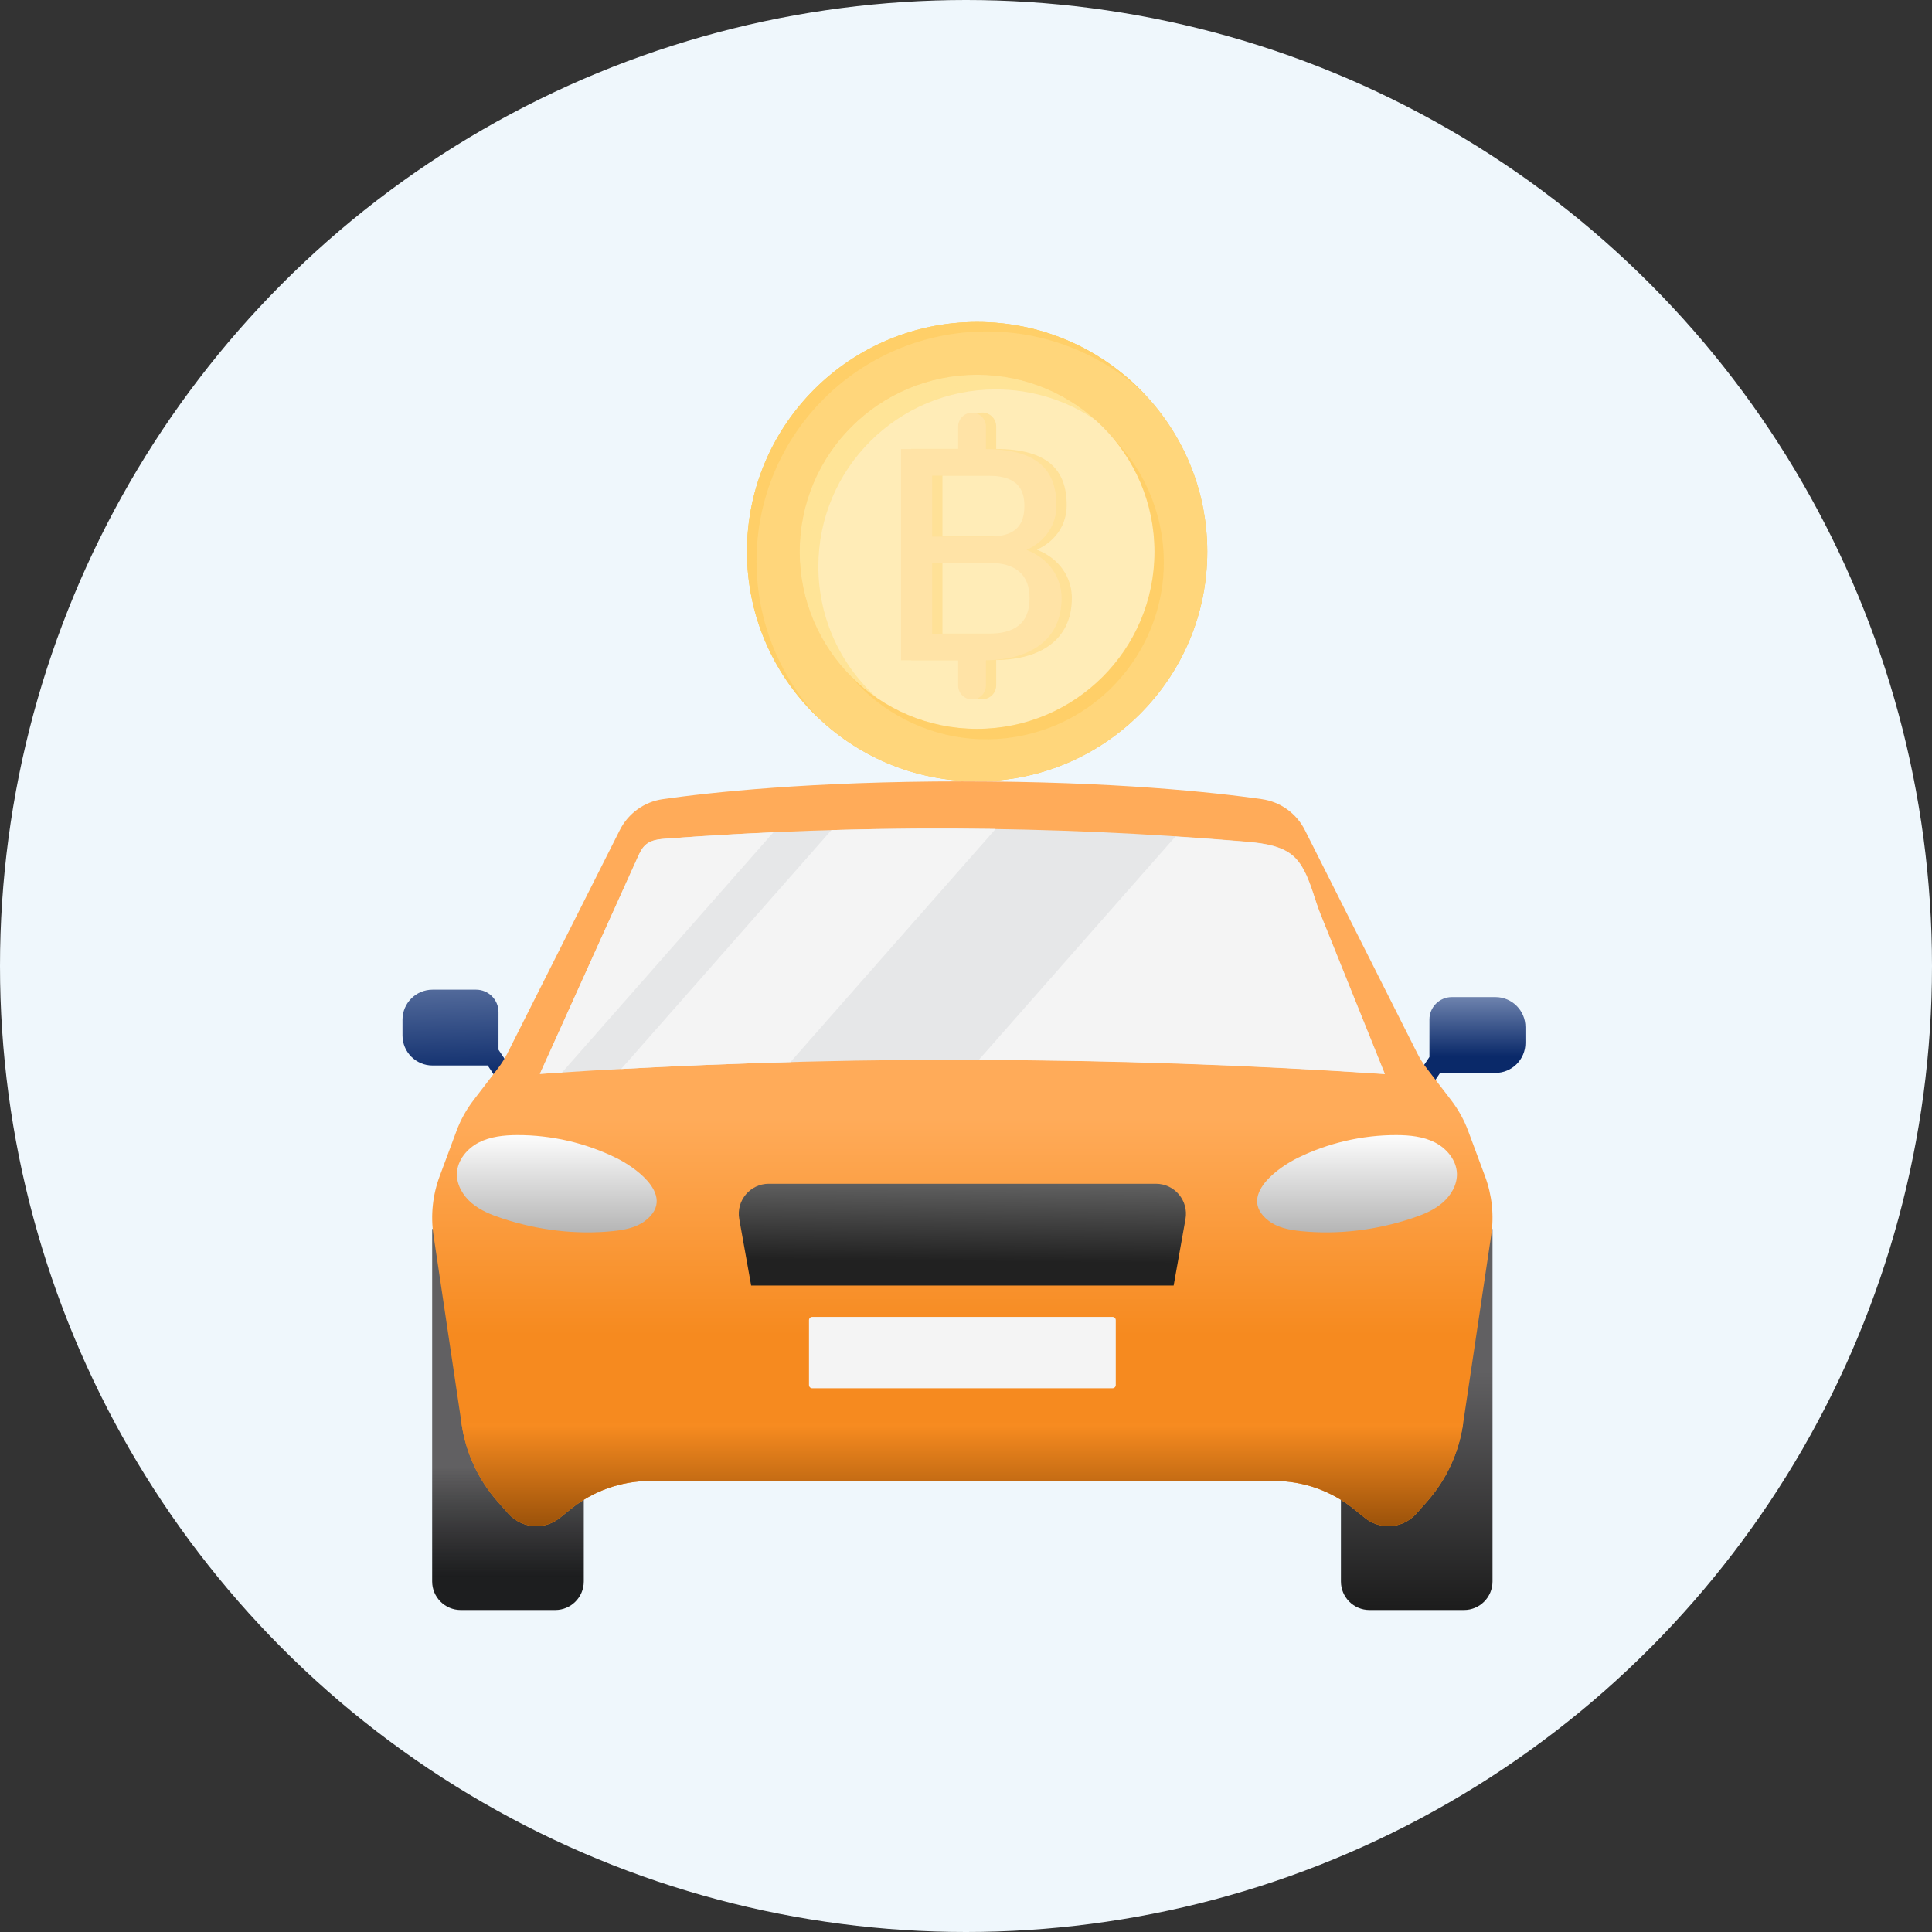 <svg width="48" height="48" viewBox="0 0 48 48" fill="none" xmlns="http://www.w3.org/2000/svg">
<rect x="0" y="0" width="48" height="48" fill="#333333" stroke="none"/>
<circle cx="24" cy="24" r="24" fill="#EFF7FC"/>
<path d="M24.276 19.412C27.434 19.412 29.994 16.858 29.994 13.706C29.994 10.555 27.434 8 24.276 8C21.119 8 18.559 10.555 18.559 13.706C18.559 16.858 21.119 19.412 24.276 19.412Z" fill="#FEC64C"/>
<path d="M24.276 19.412C27.434 19.412 29.994 16.858 29.994 13.706C29.994 10.555 27.434 8 24.276 8C21.119 8 18.559 10.555 18.559 13.706C18.559 16.858 21.119 19.412 24.276 19.412Z" fill="#FFD67B"/>
<g style="mix-blend-mode:screen" opacity="0.4">
<path fill-rule="evenodd" clip-rule="evenodd" d="M20.369 17.871C19.394 16.848 18.796 15.464 18.796 13.941C18.796 10.789 21.356 8.235 24.514 8.235C26.025 8.235 27.399 8.82 28.422 9.776C27.38 8.682 25.908 8 24.277 8C21.119 8 18.559 10.555 18.559 13.706C18.559 15.349 19.255 16.83 20.369 17.871Z" fill="#FEC64C"/>
</g>
<path d="M24.275 18.108C26.709 18.108 28.683 16.139 28.683 13.709C28.683 11.28 26.709 9.311 24.275 9.311C21.841 9.311 19.868 11.28 19.868 13.709C19.868 16.139 21.841 18.108 24.275 18.108Z" fill="#FEC64C"/>
<g style="mix-blend-mode:screen" opacity="0.4">
<path d="M25.452 18.265C27.829 17.744 29.334 15.398 28.812 13.026C28.29 10.653 25.94 9.152 23.562 9.672C21.185 10.193 19.68 12.539 20.202 14.912C20.724 17.285 23.075 18.786 25.452 18.265Z" fill="#FEC64C"/>
</g>
<g style="mix-blend-mode:multiply" opacity="0.8">
<path d="M24.275 18.108C26.709 18.108 28.683 16.139 28.683 13.709C28.683 11.28 26.709 9.311 24.275 9.311C21.841 9.311 19.868 11.28 19.868 13.709C19.868 16.139 21.841 18.108 24.275 18.108Z" fill="#FFF5D2"/>
</g>
<g style="mix-blend-mode:multiply" opacity="0.3">
<path d="M26.63 14.857C26.63 14.355 26.329 13.875 25.759 13.657C26.24 13.44 26.502 13.02 26.502 12.555C26.502 11.668 26.026 11.159 24.75 11.154L24.75 10.594C24.75 10.404 24.596 10.25 24.405 10.25C24.214 10.25 24.06 10.404 24.06 10.594L24.06 11.153L22.641 11.153L22.641 16.401L24.06 16.401L24.06 17.028C24.06 17.218 24.214 17.372 24.405 17.372C24.596 17.372 24.75 17.218 24.75 17.028L24.75 16.399C25.854 16.387 26.63 15.893 26.63 14.856L26.63 14.857ZM23.415 11.813L24.774 11.813C25.406 11.813 25.706 12.03 25.706 12.563C25.706 13.096 25.428 13.328 24.82 13.328L23.415 13.328L23.415 11.814L23.415 11.813ZM24.797 15.742L23.415 15.742L23.415 13.98L24.835 13.98C25.481 13.98 25.834 14.265 25.834 14.857C25.834 15.472 25.481 15.741 24.797 15.741L24.797 15.742Z" fill="#FEC64C"/>
</g>
<path d="M26.375 14.861C26.375 14.359 26.074 13.879 25.503 13.662C25.985 13.445 26.247 13.025 26.247 12.56C26.247 11.672 25.771 11.164 24.495 11.158L24.495 10.598C24.495 10.408 24.34 10.254 24.15 10.254C23.959 10.254 23.805 10.408 23.805 10.598L23.805 11.157L22.386 11.157L22.386 16.405L23.805 16.405L23.805 17.032C23.805 17.223 23.959 17.377 24.15 17.377C24.34 17.377 24.495 17.223 24.495 17.032L24.495 16.404C25.598 16.391 26.375 15.897 26.375 14.86L26.375 14.861ZM23.159 11.817L24.519 11.817C25.151 11.817 25.451 12.035 25.451 12.568C25.451 13.101 25.173 13.333 24.564 13.333L23.159 13.333L23.159 11.818L23.159 11.817ZM24.541 15.746L23.159 15.746L23.159 13.984L24.579 13.984C25.226 13.984 25.579 14.269 25.579 14.861C25.579 15.476 25.226 15.745 24.542 15.745L24.541 15.746Z" fill="#FFE3A6"/>
<g style="mix-blend-mode:multiply" opacity="0.3">
<path d="M20.332 14.073C20.332 11.644 22.305 9.675 24.739 9.675C25.66 9.675 26.515 9.957 27.222 10.439C26.441 9.738 25.408 9.311 24.275 9.311C21.841 9.311 19.868 11.28 19.868 13.709C19.868 15.22 20.631 16.552 21.793 17.344C20.896 16.538 20.332 15.371 20.332 14.073L20.332 14.073Z" fill="#FFD04E"/>
</g>
<path fill-rule="evenodd" clip-rule="evenodd" d="M10.746 24.588H11.829C12.136 24.588 12.385 24.837 12.385 25.145V26.08L12.663 26.496C12.731 26.597 12.704 26.733 12.603 26.801C12.565 26.826 12.523 26.838 12.48 26.838C12.41 26.838 12.34 26.804 12.297 26.741L12.117 26.472H10.746C10.334 26.472 10 26.138 10 25.726V25.334C10 24.922 10.334 24.588 10.746 24.588Z" fill="url(#paint0_linear_26045_11252)"/>
<path fill-rule="evenodd" clip-rule="evenodd" d="M37.153 24.772H36.071C35.763 24.772 35.514 25.021 35.514 25.329V26.26L35.233 26.68C35.166 26.781 35.193 26.917 35.294 26.985C35.331 27.01 35.374 27.022 35.416 27.022C35.487 27.022 35.557 26.988 35.599 26.924L35.779 26.656H37.153C37.565 26.656 37.899 26.322 37.899 25.91V25.518C37.899 25.106 37.565 24.772 37.153 24.772Z" fill="url(#paint1_linear_26045_11252)"/>
<path fill-rule="evenodd" clip-rule="evenodd" d="M10.737 30.533V39.291C10.737 39.682 11.055 40 11.447 40H13.795C14.186 40 14.504 39.682 14.504 39.291V30.533H10.737Z" fill="url(#paint2_linear_26045_11252)"/>
<path fill-rule="evenodd" clip-rule="evenodd" d="M37.081 30.533V39.291C37.081 39.682 36.764 40 36.372 40H34.024C33.632 40 33.315 39.682 33.315 39.291V30.533H37.081Z" fill="url(#paint3_linear_26045_11252)"/>
<path fill-rule="evenodd" clip-rule="evenodd" d="M36.897 29.229L36.477 28.099C36.375 27.824 36.232 27.567 36.054 27.334L35.439 26.532C35.353 26.42 35.277 26.299 35.214 26.173L32.42 20.625C32.211 20.209 31.812 19.92 31.351 19.855C30.19 19.689 27.682 19.413 23.909 19.413C20.136 19.413 17.628 19.689 16.467 19.855C16.006 19.92 15.607 20.209 15.398 20.625L12.604 26.173C12.54 26.299 12.465 26.42 12.379 26.532L11.764 27.334C11.586 27.567 11.443 27.824 11.341 28.099L10.921 29.229C10.749 29.694 10.696 30.195 10.77 30.686L11.471 35.394C11.577 36.103 11.886 36.766 12.361 37.303L12.627 37.604C12.804 37.803 13.058 37.918 13.324 37.918C13.538 37.918 13.745 37.844 13.91 37.71L14.176 37.496C14.736 37.042 15.435 36.794 16.157 36.794H23.909H31.661C32.383 36.794 33.082 37.042 33.642 37.496L33.908 37.71C34.073 37.844 34.28 37.918 34.494 37.918C34.76 37.918 35.014 37.803 35.191 37.604L35.457 37.303C35.932 36.766 36.241 36.103 36.347 35.394L37.049 30.686C37.122 30.195 37.069 29.694 36.897 29.229Z" fill="url(#paint4_linear_26045_11252)"/>
<path fill-rule="evenodd" clip-rule="evenodd" d="M28.718 29.41H23.91H19.102C18.637 29.41 18.285 29.83 18.367 30.288L18.662 31.938H23.91H29.159L29.453 30.288C29.535 29.83 29.183 29.41 28.718 29.41Z" fill="url(#paint5_linear_26045_11252)"/>
<path fill-rule="evenodd" clip-rule="evenodd" d="M27.64 32.718H23.91H20.18C20.135 32.718 20.099 32.754 20.099 32.799V34.411C20.099 34.455 20.135 34.491 20.18 34.491H23.91H27.64C27.685 34.491 27.721 34.455 27.721 34.411V32.799C27.721 32.754 27.685 32.718 27.64 32.718Z" fill="#F4F4F4"/>
<path fill-rule="evenodd" clip-rule="evenodd" d="M35.632 35.35H12.184H11.464L11.47 35.392C11.576 36.102 11.886 36.766 12.361 37.303L12.616 37.591C12.7 37.685 12.798 37.767 12.911 37.821C13.252 37.986 13.637 37.93 13.91 37.709L14.175 37.494C14.735 37.041 15.435 36.793 16.156 36.793H23.908H31.661C32.382 36.793 33.081 37.041 33.642 37.494L33.907 37.709C34.18 37.93 34.564 37.986 34.905 37.821C35.019 37.767 35.117 37.685 35.2 37.591L35.455 37.303C35.931 36.766 36.24 36.102 36.346 35.392L36.353 35.35H35.632Z" fill="url(#paint6_linear_26045_11252)"/>
<path fill-rule="evenodd" clip-rule="evenodd" d="M32.306 21.467C32.24 21.371 32.164 21.286 32.075 21.22C31.739 20.971 31.244 20.933 30.842 20.9C26.09 20.503 21.307 20.482 16.552 20.835C16.376 20.848 16.187 20.866 16.051 20.979C15.95 21.062 15.893 21.186 15.84 21.305C15.031 23.097 14.222 24.888 13.413 26.68C20.4 26.211 27.419 26.211 34.406 26.681C33.871 25.352 33.335 24.023 32.8 22.693C32.656 22.336 32.546 21.821 32.306 21.467Z" fill="#E6E7E8"/>
<path fill-rule="evenodd" clip-rule="evenodd" d="M29.203 20.784L24.316 26.335C27.682 26.344 31.048 26.46 34.406 26.686C33.871 25.357 33.336 24.028 32.8 22.699C32.656 22.341 32.546 21.826 32.306 21.473C32.24 21.376 32.164 21.291 32.076 21.226C31.74 20.976 31.244 20.938 30.842 20.905C30.296 20.859 29.75 20.819 29.203 20.784Z" fill="#F4F4F4"/>
<path fill-rule="evenodd" clip-rule="evenodd" d="M19.638 26.387L24.735 20.596C23.376 20.575 22.016 20.584 20.657 20.623L15.433 26.558C16.834 26.482 18.236 26.425 19.638 26.387Z" fill="#F4F4F4"/>
<path fill-rule="evenodd" clip-rule="evenodd" d="M19.216 20.678C18.328 20.717 17.439 20.77 16.552 20.836C16.376 20.849 16.188 20.868 16.051 20.98C15.951 21.064 15.893 21.188 15.84 21.307C15.031 23.098 14.222 24.89 13.413 26.681C13.596 26.669 13.779 26.658 13.962 26.647L19.216 20.678Z" fill="#F4F4F4"/>
<path fill-rule="evenodd" clip-rule="evenodd" d="M31.471 29.33C31.685 29.089 32.001 28.886 32.234 28.771C32.996 28.396 33.845 28.199 34.694 28.201C35.023 28.202 35.36 28.235 35.653 28.385C35.945 28.535 36.184 28.823 36.197 29.151C36.208 29.435 36.048 29.706 35.83 29.89C35.613 30.074 35.342 30.182 35.072 30.271C34.19 30.562 33.248 30.68 32.324 30.587C32.039 30.558 31.744 30.504 31.518 30.329C31.092 30.001 31.201 29.635 31.471 29.33Z" fill="url(#paint7_linear_26045_11252)"/>
<path fill-rule="evenodd" clip-rule="evenodd" d="M16.078 29.33C15.863 29.089 15.547 28.886 15.315 28.771C14.553 28.396 13.704 28.199 12.854 28.201C12.526 28.202 12.188 28.235 11.896 28.385C11.604 28.535 11.365 28.823 11.352 29.151C11.341 29.435 11.501 29.706 11.718 29.89C11.936 30.074 12.206 30.182 12.477 30.271C13.359 30.562 14.301 30.68 15.225 30.587C15.509 30.558 15.805 30.504 16.031 30.329C16.456 30.001 16.348 29.635 16.078 29.33Z" fill="url(#paint8_linear_26045_11252)"/>
<defs>
<linearGradient id="paint0_linear_26045_11252" x1="11.277" y1="23.699" x2="11.35" y2="26.838" gradientUnits="userSpaceOnUse">
<stop stop-color="#6E83AE"/>
<stop offset="1" stop-color="#0A2969"/>
</linearGradient>
<linearGradient id="paint1_linear_26045_11252" x1="36.547" y1="24.772" x2="36.547" y2="27.022" gradientUnits="userSpaceOnUse">
<stop stop-color="#6E83AE"/>
<stop offset="0.657" stop-color="#0A2969"/>
</linearGradient>
<linearGradient id="paint2_linear_26045_11252" x1="12.621" y1="30.533" x2="12.621" y2="40" gradientUnits="userSpaceOnUse">
<stop offset="0.624" stop-color="#616062"/>
<stop offset="0.912" stop-opacity="0.88"/>
</linearGradient>
<linearGradient id="paint3_linear_26045_11252" x1="35.198" y1="30.533" x2="35.198" y2="40" gradientUnits="userSpaceOnUse">
<stop offset="0.375" stop-color="#616062"/>
<stop offset="1" stop-color="#1C1C1C"/>
</linearGradient>
<linearGradient id="paint4_linear_26045_11252" x1="23.909" y1="19.413" x2="23.909" y2="35.246" gradientUnits="userSpaceOnUse">
<stop offset="0.531" stop-color="#FFAB59"/>
<stop offset="0.868" stop-color="#F68A1F"/>
</linearGradient>
<linearGradient id="paint5_linear_26045_11252" x1="23.949" y1="27.673" x2="23.91" y2="31.938" gradientUnits="userSpaceOnUse">
<stop stop-color="#989898"/>
<stop offset="0.858" stop-color="#212121"/>
</linearGradient>
<linearGradient id="paint6_linear_26045_11252" x1="23.908" y1="25.779" x2="23.908" y2="39.019" gradientUnits="userSpaceOnUse">
<stop offset="0.728" stop-color="#F78B20"/>
<stop offset="1" stop-color="#733900"/>
</linearGradient>
<linearGradient id="paint7_linear_26045_11252" x1="33.715" y1="28.201" x2="33.715" y2="30.618" gradientUnits="userSpaceOnUse">
<stop stop-color="#FDFDFD"/>
<stop offset="1" stop-color="#B5B5B5"/>
</linearGradient>
<linearGradient id="paint8_linear_26045_11252" x1="13.834" y1="28.201" x2="13.834" y2="30.618" gradientUnits="userSpaceOnUse">
<stop stop-color="#FDFDFD"/>
<stop offset="1" stop-color="#B5B5B5"/>
</linearGradient>
</defs>
</svg>
